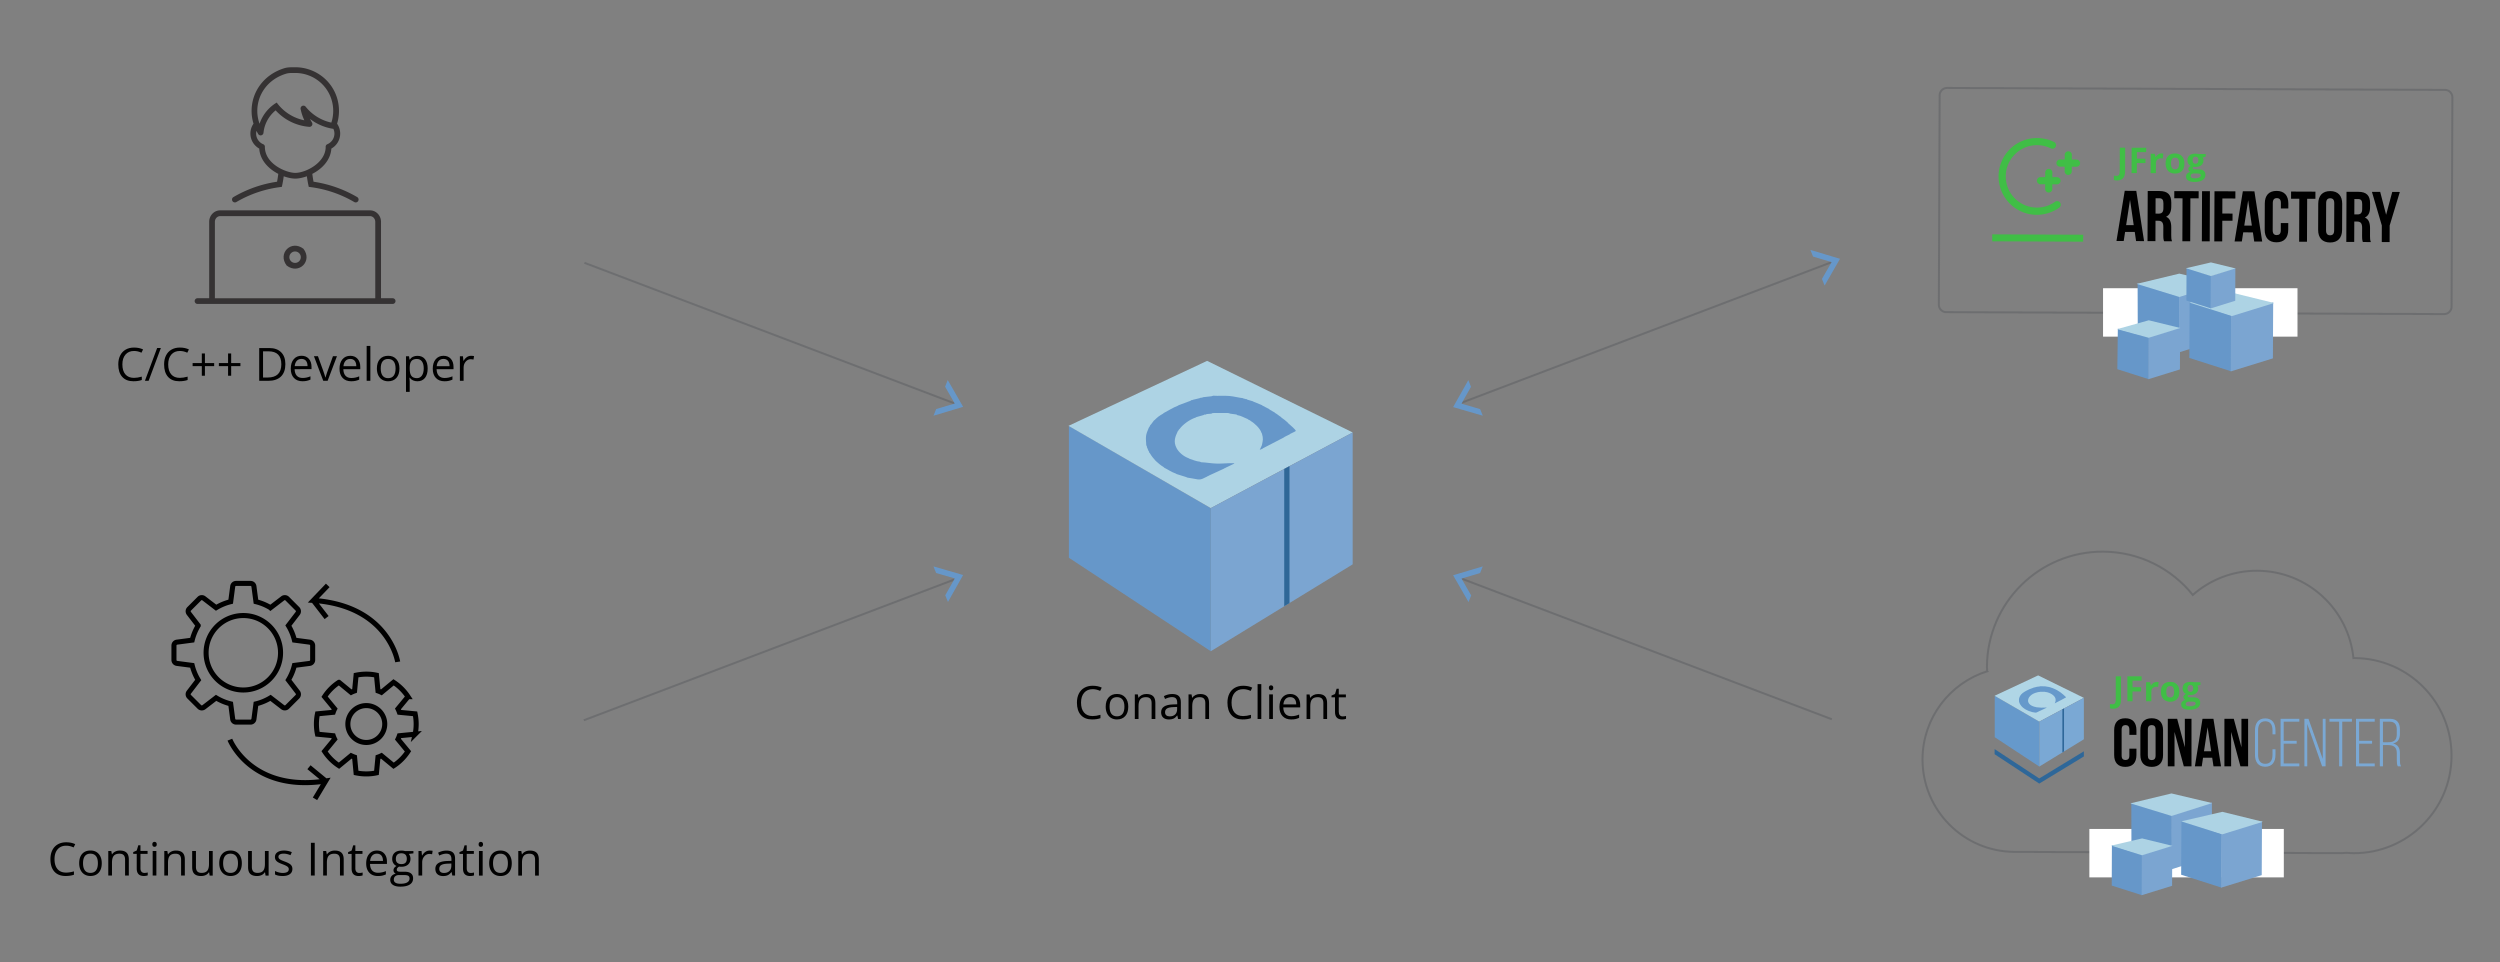 <svg version="1.1" id="prefix__Layer_1" xmlns="http://www.w3.org/2000/svg" xmlns:xlink="http://www.w3.org/1999/xlink" x="0" y="0" viewBox="0 0 1239 477" xml:space="preserve"><rect x="0" y="0" width="1239" height="477" fill="#808080" stroke="none"/><style>.prefix__st0{fill-rule:evenodd;clip-rule:evenodd;fill:#6697c9}.prefix__st4{fill:none;stroke:#6d6e70;stroke-miterlimit:10}.prefix__st5{fill:#6697c9}.prefix__st6{fill:#353233}.prefix__st7{fill:#fff}.prefix__st8{fill:#7ba5d1}.prefix__st12{fill-rule:evenodd;clip-rule:evenodd;fill:#6699cb}.prefix__st15{fill:#2e6799}.prefix__st15,.prefix__st22,.prefix__st23{fill-rule:evenodd;clip-rule:evenodd}.prefix__st23{fill:#40be46}.prefix__st24{fill:none;stroke:#000;stroke-width:2.5;stroke-miterlimit:10}</style><path class="prefix__st0" d="M600.06 251.82l-70.32-40.77v65.37l70.32 46.33z"/><defs><path id="prefix__SVGID_1_" d="M529.55 211.05l70.51 40.77 70.32-37.5-72.13-35.48z"/></defs><clipPath id="prefix__SVGID_2_"><use xlink:href="#prefix__SVGID_1_" overflow="visible"/></clipPath><linearGradient id="prefix__SVGID_3_" gradientUnits="userSpaceOnUse" x1="634.322" y1="235.18" x2="591.688" y2="210.547"><stop offset="0" stop-color="#add3e4"/><stop offset="1" stop-color="#add3e4"/></linearGradient><path clip-path="url(#prefix__SVGID_2_)" fill="url(#prefix__SVGID_3_)" d="M529.55 178.84h140.84v72.99H529.55z"/><path fill-rule="evenodd" clip-rule="evenodd" fill="#7ba5d1" d="M600.06 251.82l70.32-37.5v65.37l-70.32 43.06z"/><path class="prefix__st0" d="M600.36 196.39l-4.07.46-.58.24-.65.02-.58.24-3.19.76-.46.19-.42.01-.38.32-5.88 2.18-.31.23c-2.66 1.03-4.81 2.48-7.11 3.66l-.27.28c-2.06 1.16-2.8 1.76-4.24 3.2l-.34.23-1.46 1.96-.29.25-.48.98-.26.28c-1.66 3.79-1.63 4.4-1.29 8.82l.29.44v.45l.2.4.55 1.36.23.32.24.71.28.25c.85 1.51 1.89 2.71 2.9 3.81.57.62 2.97 2.57 3.92 3.06l.26.29c1.93.92 3.36 2.08 5.81 2.93l.33.22 4.76 1.49.53.26c1.64.18 3.36.66 5.17.89 1.99.26 3.03-.69 4.68-1.4l.31-.23h.22l.31-.24 7.53-3.46.31-.23h.22l.31-.24 4.33-2.06-.38-.16c-2.55-.11-5.56.27-8.32.2-2.76-.07-5.33-.58-7.85-.68l-.54-.26c-1.83-.17-3.66-.94-5.25-1.49l-.34-.22c-2.54-.91-4.89-2.92-5.99-4.99-1.75-3.3-.66-5.76.66-8.55l.29-.25.23-.46.3-.25c1.37-1.94 4.73-4.64 8.02-5.69l.34-.22 3.5-.99.51-.27.54.03.53-.26 2.33-.2c.56-.37.85-.32 1.65-.33h5.41c.85-.03 1.6-.02 2.21.32l3.15.42.39.31c1.91.27 3.51 1.33 5.12 1.92l.28.26 1 .47.27.28c1.7.9 4.7 3.65 5.33 5.84l.22.36c.72 2.48.54 3.3-.01 5.74l-.19.44-.88 1.9 1.32-.53.29-.25 10.4-5.39.29-.25 2.49-1.23.29-.25 2.49-1.23.29-.28c.09-.54-3.12-3.19-3.82-3.84l-.24-.34c-.84-.72-2.05-1.77-3.04-2.39l-.25-.31c-.99-.56-1.83-1.44-2.8-1.92l-.27-.27-2.52-1.45-.26-.28-3.28-1.7-.31-.24-4.22-1.75-.36-.21-2.55-.72-.41-.3h-.44l-.47-.19h-.46l-.43-.29c-2.08-.2-4.37-.87-6.7-1.08-2.8-.25-5.52.06-8.03-.15l-.96.29z"/><path fill-rule="evenodd" clip-rule="evenodd" fill="#2f6797" d="M636.46 232.41l2.62-1.4v67.85l-2.62 1.6z"/><path d="M541.54 341.55c-1.79 0-3.19.59-4.23 1.78-1.03 1.19-1.55 2.82-1.55 4.88 0 2.13.5 3.77 1.49 4.93 1 1.16 2.42 1.74 4.26 1.74 1.13 0 2.43-.2 3.88-.61v1.66c-1.13.42-2.51.63-4.17.63-2.39 0-4.24-.73-5.54-2.18-1.3-1.45-1.95-3.51-1.95-6.19 0-1.67.31-3.14.94-4.4.63-1.26 1.53-2.23 2.71-2.91 1.18-.68 2.57-1.02 4.17-1.02 1.7 0 3.19.31 4.47.93l-.8 1.62c-1.22-.57-2.45-.86-3.68-.86zm17.63 8.69c0 1.99-.5 3.54-1.5 4.65-1 1.12-2.38 1.67-4.14 1.67-1.09 0-2.06-.26-2.9-.77-.84-.51-1.5-1.25-1.96-2.2-.46-.96-.69-2.08-.69-3.36 0-1.98.5-3.53 1.49-4.64.99-1.11 2.37-1.66 4.13-1.66 1.7 0 3.06.57 4.06 1.7 1.01 1.14 1.51 2.67 1.51 4.61zm-9.27 0c0 1.56.31 2.74.93 3.56.62.81 1.54 1.22 2.74 1.22 1.21 0 2.12-.41 2.75-1.22.63-.81.94-2 .94-3.56 0-1.55-.31-2.72-.94-3.53s-1.55-1.21-2.77-1.21c-1.21 0-2.12.4-2.73 1.19-.62.8-.92 1.98-.92 3.55zm20.84 6.1v-7.88c0-.99-.23-1.73-.68-2.22-.45-.49-1.16-.73-2.12-.73-1.27 0-2.21.34-2.8 1.03-.59.69-.89 1.83-.89 3.41v6.39h-1.84v-12.18h1.5l.3 1.67h.09c.38-.6.91-1.06 1.59-1.39.68-.33 1.44-.49 2.28-.49 1.47 0 2.57.35 3.31 1.06.74.71 1.11 1.84 1.11 3.39v7.94h-1.85zm13.12 0l-.37-1.73h-.09c-.61.76-1.21 1.28-1.82 1.55-.6.27-1.36.41-2.26.41-1.21 0-2.15-.31-2.84-.93s-1.03-1.51-1.03-2.66c0-2.46 1.97-3.75 5.9-3.87l2.07-.07v-.76c0-.96-.21-1.66-.62-2.12-.41-.46-1.07-.68-1.97-.68-1.01 0-2.16.31-3.44.93l-.57-1.41c.6-.33 1.26-.58 1.97-.77s1.43-.28 2.15-.28c1.45 0 2.53.32 3.23.97.7.64 1.05 1.68 1.05 3.1v8.31h-1.36zm-4.17-1.3c1.15 0 2.05-.31 2.71-.94.66-.63.98-1.51.98-2.64v-1.1l-1.84.08c-1.47.05-2.52.28-3.17.68-.65.4-.97 1.03-.97 1.88 0 .67.2 1.17.6 1.52.4.35.97.52 1.69.52zm17.67 1.3v-7.88c0-.99-.23-1.73-.68-2.22-.45-.49-1.16-.73-2.12-.73-1.27 0-2.21.34-2.8 1.03-.59.69-.89 1.83-.89 3.41v6.39h-1.84v-12.18h1.5l.3 1.67h.09c.38-.6.91-1.06 1.59-1.39.68-.33 1.44-.49 2.28-.49 1.47 0 2.57.35 3.31 1.06.74.71 1.11 1.84 1.11 3.39v7.94h-1.85zm18.77-14.79c-1.79 0-3.19.59-4.23 1.78-1.03 1.19-1.55 2.82-1.55 4.88 0 2.13.5 3.77 1.49 4.93 1 1.16 2.42 1.74 4.26 1.74 1.13 0 2.43-.2 3.88-.61v1.66c-1.13.42-2.51.63-4.17.63-2.39 0-4.24-.73-5.54-2.18-1.3-1.45-1.95-3.51-1.95-6.19 0-1.67.31-3.14.94-4.4s1.53-2.23 2.71-2.91 2.57-1.02 4.17-1.02c1.7 0 3.19.31 4.47.93l-.8 1.62c-1.22-.57-2.45-.85-3.68-.86zm8.97 14.79h-1.84v-17.29h1.84v17.29zm3.75-15.47c0-.42.1-.73.31-.93.21-.2.47-.29.78-.29.3 0 .55.1.77.3s.32.51.32.92c0 .42-.11.72-.32.93-.21.2-.47.31-.77.31-.31 0-.57-.1-.78-.31-.2-.21-.31-.52-.31-.93zm2 15.47h-1.84v-12.18h1.84v12.18zm9.06.23c-1.8 0-3.22-.55-4.26-1.65-1.04-1.1-1.56-2.62-1.56-4.57 0-1.96.48-3.52 1.45-4.68.97-1.15 2.26-1.73 3.89-1.73 1.53 0 2.73.5 3.62 1.5.89 1 1.33 2.33 1.33 3.97v1.17h-8.39c.04 1.43.4 2.52 1.08 3.26.68.74 1.65 1.11 2.89 1.11 1.31 0 2.61-.27 3.89-.82v1.64c-.65.28-1.27.48-1.85.61-.57.13-1.27.19-2.09.19zm-.5-11.08c-.98 0-1.76.32-2.34.96-.58.64-.92 1.52-1.03 2.64h6.37c0-1.16-.26-2.05-.78-2.67s-1.26-.93-2.22-.93zm16.45 10.86v-7.88c0-.99-.23-1.73-.68-2.22-.45-.49-1.16-.73-2.12-.73-1.27 0-2.21.34-2.8 1.03-.59.69-.89 1.83-.89 3.41v6.39h-1.84v-12.18h1.5l.3 1.67h.09c.38-.6.91-1.06 1.59-1.39.68-.33 1.44-.49 2.28-.49 1.47 0 2.57.35 3.31 1.06.74.71 1.11 1.84 1.11 3.39v7.94h-1.85zm9.57-1.3c.33 0 .64-.02.94-.07s.54-.1.72-.15v1.41c-.2.1-.49.18-.88.24s-.74.09-1.05.09c-2.36 0-3.53-1.24-3.53-3.72v-7.24h-1.74v-.89l1.75-.77.78-2.6h1.07v2.82h3.53v1.43h-3.53v7.17c0 .73.17 1.3.52 1.69.33.39.81.59 1.42.59z"/><path class="prefix__st4" d="M908.19 129.76l-183.98 69.88"/><path class="prefix__st5" d="M727.53 203.89l7.35 2.14-1.34-3.28-1.87-.55-7.36-2.14 3.77-6.67.96-1.7-1.34-3.29-3.77 6.68-3.76 6.67zm177.04-77.83l-7.34-2.2 1.31 3.29 1.87.56 7.34 2.2-3.82 6.65-.97 1.69 1.32 3.29 3.81-6.64 3.82-6.64z"/><path class="prefix__st4" d="M723.89 286.6l183.98 69.88"/><path class="prefix__st5" d="M727.51 282.9l7.34-2.2-1.32 3.3-1.86.56-7.34 2.19 3.81 6.65.98 1.69-1.32 3.29-3.81-6.64-3.82-6.64z"/><path class="prefix__st4" d="M289.32 356.97l183.97-69.88"/><path class="prefix__st5" d="M469.98 282.84l-7.36-2.14 1.34 3.29 1.87.54 7.36 2.14-3.77 6.67-.95 1.7 1.34 3.29 3.76-6.68 3.76-6.67z"/><path class="prefix__st4" d="M473.61 200.13l-183.97-69.88"/><path class="prefix__st5" d="M469.99 203.83l-7.34 2.2 1.32-3.29 1.86-.56 7.34-2.2-3.81-6.65-.97-1.69 1.31-3.29 3.82 6.64 3.81 6.64z"/><path class="prefix__st6" d="M116.41 100.32c.24 0 .49-.06.72-.19a57.448 57.448 0 0122.54-7.51c.41-1.72.71-3.49.95-5.26 2.09.76 4.11 1.16 5.73 1.16 1.61 0 3.63-.4 5.73-1.16.25 1.78.54 3.55.95 5.26 8 .92 15.59 3.45 22.54 7.51.23.13.47.19.72.19.49 0 .97-.25 1.23-.71.13-.22.19-.47.19-.71 0-.49-.25-.97-.7-1.23a60.35 60.35 0 00-21.62-7.61c-.25-1.28-.44-2.58-.61-3.89 4.69-2.41 9.04-6.66 9.44-12.53a8.526 8.526 0 003.16-11.84c-.1-.17-.21-.34-.32-.5a21.56 21.56 0 00.94-6.33c0-8.98-5.4-16.89-13.77-20.16h-.01a21.553 21.553 0 00-8.76-1.46h-1.15c-1.14 0-2.29.12-3.38.45-10.2 3.15-16.24 11.76-16.24 21.17 0 2.15.32 4.28.95 6.33a8.526 8.526 0 002.84 12.34c.4 5.87 4.74 10.12 9.44 12.53-.16 1.3-.36 2.6-.61 3.89a60.159 60.159 0 00-21.62 7.61c-.45.26-.71.74-.7 1.23 0 .24.06.49.19.71.26.45.74.71 1.23.71zm25.38-63.79c.86-.26 1.77-.35 2.67-.35h1.11c2.58-.1 5.18.32 7.61 1.27 7.26 2.84 11.96 9.72 11.96 17.51 0 1.2-.12 2.42-.35 3.61-.14.73-.34 1.47-.58 2.19-1.2-.26-2.39-.62-3.55-1.08a22.442 22.442 0 01-9.17-6.79 1.42 1.42 0 00-1.71-.4c-.59.28-.92.93-.79 1.57.34 1.66.85 3.3 1.53 4.88.1.23.2.46.3.68-2.66-.54-5.22-1.56-7.51-3.01a22.176 22.176 0 01-6.16-5.78c-3.1 1.82-5.66 4.53-7.32 7.72-.47.9-.87 1.83-1.19 2.79-.03-.08-.06-.17-.09-.25-.68-1.98-1.03-4.05-1.03-6.14.02-8.21 5.32-15.73 14.27-18.42zM131.27 73c.1-.63-.21-1.27-.83-1.53a5.691 5.691 0 01-3.5-5.27c0-.45.07-.89.18-1.33.27.53.54 1.05.85 1.56.26.42.72.67 1.21.67.11 0 .22-.01.32-.04.59-.14 1.03-.64 1.09-1.24.21-2.07.8-4.07 1.77-5.92 1.04-2 2.5-3.78 4.25-5.2a25.245 25.245 0 0016.68 8.17h.11a1.426 1.426 0 001.21-2.17c-.35-.57-.66-1.15-.95-1.75.91.7 1.87 1.34 2.88 1.92.99.56 2.02 1.05 3.07 1.47a24.676 24.676 0 005.32 1.47c.08.01.15.02.22.02.02 0 .03-.01.05-.01.35.75.54 1.56.54 2.38 0 2.31-1.38 4.38-3.5 5.27-.62.26-.93.9-.83 1.53-.19 7.74-9.94 12.68-15.07 12.68-4.47-.01-14.88-4.32-15.07-12.68zm63.32 74.8h-5.76v-37.86c0-3.14-2.45-5.69-5.45-5.69h-74.26c-3.01 0-5.45 2.55-5.45 5.69v37.86H97.9a1.419 1.419 0 100 2.84h96.69a1.419 1.419 0 100-2.84zm-88.09-37.85c0-1.57 1.17-2.84 2.61-2.84h74.26c1.44 0 2.61 1.28 2.61 2.84v37.86H106.5v-37.86z"/><path class="prefix__st6" d="M150.4 123.3c-6.06-4.66-12.98 2.25-8.32 8.31 6.06 4.66 12.98-2.25 8.32-8.31zm-4.16 7c-1.57 0-2.84-1.28-2.84-2.84 0-1.57 1.28-2.84 2.84-2.84 1.57 0 2.84 1.28 2.84 2.84.01 1.56-1.27 2.84-2.84 2.84z"/><path d="M66.43 173.94c-1.79 0-3.19.59-4.23 1.78-1.03 1.19-1.55 2.82-1.55 4.88 0 2.13.5 3.77 1.49 4.93s2.42 1.74 4.26 1.74c1.13 0 2.43-.2 3.88-.61v1.66c-1.13.42-2.51.63-4.17.63-2.39 0-4.24-.73-5.54-2.18-1.3-1.45-1.95-3.52-1.95-6.19 0-1.67.31-3.14.94-4.4.63-1.26 1.53-2.23 2.71-2.91 1.18-.68 2.57-1.02 4.17-1.02 1.7 0 3.19.31 4.47.93l-.8 1.62c-1.22-.58-2.45-.86-3.68-.86zm13.29-1.46l-6.06 16.24h-1.84l6.06-16.24h1.84zm9.42 1.46c-1.79 0-3.19.59-4.23 1.78-1.03 1.19-1.55 2.82-1.55 4.88 0 2.13.5 3.77 1.49 4.93s2.42 1.74 4.26 1.74c1.13 0 2.43-.2 3.88-.61v1.66c-1.13.42-2.51.63-4.17.63-2.39 0-4.24-.73-5.54-2.18-1.3-1.45-1.95-3.51-1.95-6.19 0-1.67.31-3.14.94-4.4s1.53-2.23 2.71-2.91c1.18-.68 2.57-1.02 4.17-1.02 1.7 0 3.19.31 4.47.93l-.8 1.62c-1.22-.57-2.45-.86-3.68-.86zm12.42 6h4.58v1.53h-4.58v4.73h-1.54v-4.73h-4.56v-1.53h4.56v-4.75h1.54v4.75zm13.01 0h4.58v1.53h-4.58v4.73h-1.54v-4.73h-4.56v-1.53h4.56v-4.75h1.54v4.75zm26.86.51c0 2.68-.73 4.73-2.18 6.15-1.46 1.42-3.55 2.13-6.28 2.13h-4.5v-16.24h4.98c2.53 0 4.49.7 5.89 2.1 1.39 1.4 2.09 3.35 2.09 5.86zm-2 .07c0-2.12-.53-3.71-1.59-4.79-1.06-1.07-2.64-1.61-4.74-1.61h-2.74v12.98h2.3c2.25 0 3.94-.55 5.08-1.66 1.12-1.11 1.69-2.75 1.69-4.92zm10.49 8.43c-1.8 0-3.22-.55-4.26-1.65-1.04-1.1-1.56-2.62-1.56-4.57 0-1.96.48-3.52 1.45-4.68.97-1.16 2.26-1.73 3.89-1.73 1.53 0 2.73.5 3.62 1.5.89 1 1.33 2.33 1.33 3.97v1.17H146c.04 1.43.4 2.51 1.08 3.25.68.74 1.65 1.11 2.89 1.11 1.31 0 2.61-.27 3.89-.82v1.64c-.65.28-1.27.48-1.85.61s-1.27.2-2.09.2zm-.5-11.07c-.98 0-1.76.32-2.34.95-.58.64-.92 1.52-1.03 2.64h6.37c0-1.16-.26-2.05-.78-2.67s-1.26-.92-2.22-.92zm10.79 10.85l-4.62-12.18h1.98l2.62 7.22c.59 1.69.94 2.79 1.04 3.29h.09c.08-.39.34-1.21.77-2.44s1.41-3.92 2.92-8.07h1.98l-4.62 12.18h-2.16zm13.87.23c-1.8 0-3.22-.55-4.26-1.64-1.04-1.1-1.56-2.62-1.56-4.57 0-1.96.48-3.52 1.45-4.68.97-1.16 2.26-1.73 3.89-1.73 1.53 0 2.73.5 3.62 1.5.89 1 1.33 2.33 1.33 3.97v1.17h-8.39c.04 1.43.4 2.51 1.08 3.25.68.74 1.65 1.11 2.89 1.11 1.31 0 2.61-.27 3.89-.82v1.64c-.65.28-1.27.48-1.85.6s-1.26.2-2.09.2zm-.5-11.08c-.98 0-1.76.32-2.34.96-.58.64-.92 1.52-1.03 2.64h6.37c0-1.16-.26-2.05-.78-2.67s-1.25-.93-2.22-.93zm9.97 10.85h-1.84v-17.29h1.84v17.29zm14.42-6.09c0 1.99-.5 3.54-1.5 4.65-1 1.12-2.38 1.67-4.14 1.67-1.09 0-2.06-.26-2.9-.77-.84-.51-1.5-1.25-1.96-2.2-.46-.96-.69-2.08-.69-3.36 0-1.98.5-3.53 1.49-4.64.99-1.11 2.37-1.66 4.13-1.66 1.7 0 3.06.57 4.06 1.7 1.01 1.14 1.51 2.67 1.51 4.61zm-9.28 0c0 1.56.31 2.74.93 3.56.62.81 1.54 1.22 2.74 1.22 1.21 0 2.12-.41 2.75-1.22.63-.81.94-2 .94-3.56 0-1.55-.31-2.72-.94-3.53-.63-.8-1.55-1.21-2.77-1.21-1.21 0-2.12.4-2.73 1.19-.61.79-.92 1.97-.92 3.55zm18.18 6.32c-.79 0-1.52-.15-2.17-.44-.66-.29-1.21-.74-1.65-1.35h-.13c.09.71.13 1.38.13 2.02v5.01h-1.84v-17.64h1.5l.26 1.67h.09c.47-.67 1.03-1.15 1.66-1.44.63-.3 1.35-.44 2.17-.44 1.61 0 2.86.55 3.74 1.66.88 1.1 1.32 2.65 1.32 4.64 0 2-.45 3.55-1.34 4.66-.92 1.1-2.16 1.65-3.74 1.65zm-.27-11.06c-1.24 0-2.14.34-2.7 1.03s-.84 1.79-.86 3.29v.41c0 1.71.28 2.94.85 3.67.57.74 1.48 1.11 2.74 1.11 1.05 0 1.88-.43 2.47-1.28s.9-2.03.9-3.52c0-1.52-.3-2.68-.89-3.49-.59-.81-1.43-1.22-2.51-1.22zm13.69 11.06c-1.8 0-3.22-.55-4.26-1.65s-1.56-2.62-1.56-4.57c0-1.96.48-3.52 1.45-4.68.97-1.15 2.26-1.73 3.89-1.73 1.53 0 2.73.5 3.62 1.5.89 1 1.33 2.33 1.33 3.97v1.17h-8.39c.04 1.43.4 2.51 1.08 3.25.68.74 1.65 1.11 2.89 1.11 1.31 0 2.61-.27 3.89-.82v1.64c-.65.28-1.27.48-1.85.61s-1.27.2-2.09.2zm-.5-11.08c-.98 0-1.76.32-2.34.96-.58.64-.92 1.52-1.03 2.64h6.37c0-1.16-.26-2.05-.78-2.67s-1.26-.93-2.22-.93zm13.68-1.54c.54 0 1.03.04 1.46.13l-.26 1.71c-.5-.11-.95-.17-1.33-.17-.98 0-1.83.4-2.53 1.2-.7.8-1.05 1.8-1.05 2.99v6.53h-1.84v-12.18h1.52l.21 2.26h.09c.45-.79 1-1.4 1.63-1.83.63-.42 1.33-.64 2.1-.64z"/><g><path d="M32.8 419.13c-1.79 0-3.19.59-4.23 1.78-1.03 1.19-1.55 2.82-1.55 4.88 0 2.13.5 3.77 1.49 4.93 1 1.16 2.42 1.74 4.26 1.74 1.13 0 2.43-.2 3.88-.61v1.66c-1.13.42-2.52.63-4.17.63-2.39 0-4.24-.73-5.54-2.18-1.3-1.45-1.95-3.51-1.95-6.19 0-1.67.31-3.14.94-4.4.63-1.26 1.53-2.23 2.71-2.91 1.18-.68 2.57-1.02 4.17-1.02 1.7 0 3.19.31 4.47.93l-.8 1.62c-1.22-.57-2.45-.86-3.68-.86zm17.63 8.69c0 1.99-.5 3.53-1.5 4.65-1 1.12-2.38 1.67-4.14 1.67-1.09 0-2.06-.26-2.9-.77-.84-.51-1.5-1.25-1.96-2.2-.46-.96-.69-2.07-.69-3.36 0-1.98.5-3.53 1.49-4.64.99-1.11 2.37-1.66 4.13-1.66 1.7 0 3.06.57 4.06 1.7 1.01 1.15 1.51 2.68 1.51 4.61zm-9.28 0c0 1.56.31 2.74.93 3.56.62.81 1.54 1.22 2.74 1.22 1.21 0 2.12-.41 2.75-1.22.63-.81.94-2 .94-3.56 0-1.55-.31-2.72-.94-3.53-.63-.8-1.55-1.21-2.77-1.21-1.21 0-2.12.4-2.73 1.19-.61.8-.92 1.98-.92 3.55zm20.84 6.1v-7.88c0-.99-.23-1.73-.68-2.22-.45-.49-1.16-.73-2.12-.73-1.27 0-2.21.34-2.8 1.03-.59.69-.89 1.83-.89 3.41v6.39h-1.84v-12.18h1.5l.3 1.67h.09c.38-.6.91-1.06 1.59-1.39.68-.33 1.44-.49 2.28-.49 1.47 0 2.57.35 3.31 1.06.74.71 1.11 1.84 1.11 3.39v7.94h-1.85zm9.57-1.3c.33 0 .64-.02.94-.07s.54-.1.72-.15v1.41c-.2.1-.49.18-.88.24s-.74.09-1.05.09c-2.36 0-3.53-1.24-3.53-3.72v-7.24h-1.74v-.89l1.74-.77.78-2.6h1.07v2.82h3.53v1.43h-3.53v7.17c0 .73.17 1.3.52 1.69.34.4.82.59 1.43.59zm3.94-14.17c0-.42.1-.73.31-.93.21-.2.47-.29.78-.29.3 0 .55.1.77.3s.32.51.32.92c0 .42-.11.72-.32.93-.21.2-.47.31-.77.31-.31 0-.57-.1-.78-.31-.2-.21-.31-.52-.31-.93zm2 15.47h-1.84v-12.18h1.84v12.18zm12.25.01v-7.88c0-.99-.23-1.73-.68-2.22-.45-.49-1.16-.73-2.12-.73-1.27 0-2.21.34-2.8 1.03-.59.69-.89 1.83-.89 3.41v6.39h-1.84v-12.18h1.5l.3 1.67h.09c.38-.6.91-1.06 1.59-1.39.68-.33 1.44-.49 2.28-.49 1.47 0 2.57.35 3.31 1.06.74.71 1.11 1.84 1.11 3.39v7.94h-1.85zm7.36-12.18v7.9c0 .99.23 1.73.68 2.22.45.49 1.16.73 2.12.73 1.27 0 2.21-.35 2.79-1.04s.88-1.83.88-3.41v-6.4h1.84v12.18h-1.52l-.27-1.63h-.1a3.7 3.7 0 01-1.57 1.38c-.67.32-1.44.48-2.29.48-1.48 0-2.59-.35-3.33-1.06-.74-.7-1.1-1.83-1.1-3.38v-7.97h1.87zm22.74 6.08c0 1.99-.5 3.54-1.5 4.65-1 1.12-2.38 1.67-4.14 1.67-1.09 0-2.06-.26-2.9-.77-.84-.51-1.5-1.25-1.96-2.2-.46-.96-.69-2.08-.69-3.36 0-1.98.5-3.53 1.49-4.64.99-1.11 2.37-1.66 4.13-1.66 1.7 0 3.06.57 4.06 1.7 1.01 1.14 1.51 2.68 1.51 4.61zm-9.27 0c0 1.56.31 2.74.93 3.56.62.81 1.54 1.22 2.74 1.22 1.21 0 2.12-.41 2.75-1.22.63-.81.94-2 .94-3.56 0-1.55-.31-2.72-.94-3.53-.63-.8-1.55-1.21-2.77-1.21-1.21 0-2.12.4-2.73 1.19-.61.8-.92 1.98-.92 3.55zm14.24-6.08v7.9c0 .99.23 1.73.68 2.22.45.49 1.16.73 2.12.73 1.27 0 2.21-.35 2.79-1.04s.88-1.83.88-3.41v-6.4h1.84v12.18h-1.52l-.27-1.63h-.1a3.7 3.7 0 01-1.57 1.38c-.67.32-1.44.48-2.29.48-1.48 0-2.59-.35-3.33-1.06-.74-.7-1.1-1.83-1.1-3.38v-7.97h1.87zm20.09 8.86c0 1.13-.42 2.01-1.27 2.62-.84.62-2.03.92-3.56.92-1.61 0-2.87-.26-3.78-.77v-1.71c.58.3 1.21.53 1.88.7.67.17 1.32.26 1.94.26.96 0 1.7-.15 2.22-.46.52-.31.78-.78.78-1.41 0-.47-.21-.88-.62-1.22s-1.21-.74-2.4-1.19c-1.13-.42-1.94-.79-2.42-1.11-.48-.31-.83-.67-1.07-1.07-.23-.4-.35-.88-.35-1.43 0-.99.4-1.78 1.21-2.35.81-.57 1.91-.86 3.32-.86 1.31 0 2.59.27 3.84.8l-.66 1.5c-1.22-.5-2.33-.76-3.32-.76-.87 0-1.53.14-1.98.41s-.67.65-.67 1.13c0 .33.08.6.25.83.17.23.44.45.81.66.37.21 1.08.51 2.13.9 1.44.53 2.42 1.06 2.93 1.59.53.54.79 1.21.79 2.02zm9.18 3.32v-16.24h1.89v16.24h-1.89zm14.4 0v-7.88c0-.99-.23-1.73-.68-2.22-.45-.49-1.16-.73-2.12-.73-1.27 0-2.21.34-2.8 1.03-.59.69-.89 1.83-.89 3.41v6.39h-1.84v-12.18h1.5l.3 1.67h.09c.38-.6.91-1.06 1.59-1.39.68-.33 1.44-.49 2.28-.49 1.47 0 2.57.35 3.31 1.06.74.71 1.11 1.84 1.11 3.39v7.94h-1.85zm9.57-1.29c.33 0 .64-.02.94-.07s.54-.1.72-.15v1.41c-.2.1-.49.18-.88.24s-.74.09-1.05.09c-2.36 0-3.53-1.24-3.53-3.72v-7.24h-1.74v-.89l1.74-.77.78-2.6h1.07v2.82h3.53v1.43h-3.53v7.17c0 .73.17 1.3.52 1.69s.82.59 1.43.59zm9.24 1.52c-1.8 0-3.22-.55-4.26-1.65-1.04-1.1-1.56-2.62-1.56-4.57 0-1.96.48-3.52 1.45-4.68.97-1.16 2.26-1.73 3.89-1.73 1.53 0 2.73.5 3.62 1.51.89 1 1.33 2.33 1.33 3.97v1.17h-8.39c.04 1.43.4 2.51 1.08 3.25.68.74 1.65 1.11 2.89 1.11 1.31 0 2.61-.27 3.89-.82v1.64c-.65.28-1.27.48-1.85.61s-1.27.19-2.09.19zm-.5-11.08c-.98 0-1.76.32-2.34.96-.58.64-.92 1.52-1.03 2.64h6.37c0-1.16-.26-2.05-.78-2.67-.51-.62-1.25-.93-2.22-.93zm18.09-1.32v1.17l-2.26.27c.21.26.39.6.56 1.02.16.42.24.89.24 1.42 0 1.19-.41 2.14-1.22 2.86-.82.71-1.93 1.07-3.36 1.07-.36 0-.7-.03-1.02-.09-.79.42-1.18.94-1.18 1.57 0 .33.14.58.41.74s.74.24 1.41.24h2.16c1.32 0 2.33.28 3.04.83.71.56 1.06 1.36 1.06 2.42 0 1.35-.54 2.38-1.62 3.08-1.08.71-2.66 1.06-4.73 1.06-1.59 0-2.82-.3-3.68-.89-.86-.59-1.29-1.43-1.29-2.51 0-.74.24-1.38.71-1.92s1.14-.91 2-1.1c-.31-.14-.57-.36-.78-.66-.21-.3-.32-.64-.32-1.03 0-.44.12-.83.36-1.17.24-.33.61-.66 1.12-.97-.63-.26-1.14-.7-1.54-1.32-.4-.62-.59-1.33-.59-2.13 0-1.33.4-2.36 1.2-3.08.8-.72 1.93-1.08 3.4-1.08.64 0 1.21.07 1.72.22h4.2zm-9.71 14.22c0 .66.28 1.16.83 1.5.56.34 1.35.51 2.39.51 1.55 0 2.69-.23 3.44-.69.74-.46 1.12-1.09 1.12-1.88 0-.66-.2-1.12-.61-1.37s-1.17-.38-2.3-.38h-2.21c-.84 0-1.49.2-1.96.6-.47.39-.7.96-.7 1.71zm1-10.32c0 .85.24 1.5.72 1.93.48.44 1.15.66 2.01.66 1.8 0 2.7-.87 2.7-2.62 0-1.83-.91-2.74-2.73-2.74-.87 0-1.53.23-2 .7-.47.46-.7 1.15-.7 2.07zm16.77-4.12c.54 0 1.03.04 1.46.13l-.26 1.71c-.5-.11-.95-.17-1.33-.17-.98 0-1.83.4-2.53 1.2s-1.05 1.8-1.05 2.99v6.53h-1.84v-12.18h1.52l.21 2.26h.09c.45-.79 1-1.4 1.63-1.83.63-.43 1.33-.64 2.1-.64zm11.22 12.4l-.37-1.73h-.09c-.61.76-1.21 1.28-1.82 1.55-.6.27-1.36.41-2.26.41-1.21 0-2.15-.31-2.84-.93-.69-.62-1.03-1.51-1.03-2.66 0-2.46 1.97-3.75 5.9-3.87l2.07-.07v-.76c0-.96-.21-1.66-.62-2.12-.41-.46-1.07-.68-1.97-.68-1.01 0-2.16.31-3.44.93l-.57-1.41c.6-.33 1.26-.58 1.97-.77s1.43-.28 2.15-.28c1.45 0 2.53.32 3.23.97.7.64 1.05 1.68 1.05 3.1v8.31h-1.36zm-4.17-1.3c1.15 0 2.05-.31 2.71-.94.66-.63.98-1.51.98-2.64v-1.1l-1.84.08c-1.47.05-2.52.28-3.17.68-.65.4-.97 1.03-.97 1.88 0 .67.2 1.17.61 1.52.39.35.95.52 1.68.52zm13.26 0c.33 0 .64-.02.94-.07s.54-.1.72-.15v1.41c-.2.1-.49.18-.88.24s-.74.09-1.05.09c-2.36 0-3.53-1.24-3.53-3.72v-7.24h-1.74v-.89l1.74-.77.78-2.6h1.07v2.82h3.53v1.43h-3.53v7.17c0 .73.17 1.3.52 1.69s.83.59 1.43.59zm3.95-14.18c0-.42.1-.73.31-.93.21-.2.47-.29.78-.29.3 0 .55.1.77.3s.32.51.32.92c0 .42-.11.72-.32.93-.21.2-.47.31-.77.31-.31 0-.57-.1-.78-.31-.21-.2-.31-.51-.31-.93zm2 15.48h-1.84v-12.18h1.84v12.18zm14.42-6.1c0 1.99-.5 3.54-1.5 4.65-1 1.12-2.38 1.67-4.14 1.67-1.09 0-2.06-.26-2.9-.77-.84-.51-1.5-1.25-1.96-2.2-.46-.96-.69-2.07-.69-3.36 0-1.98.5-3.53 1.49-4.64.99-1.11 2.37-1.66 4.13-1.66 1.7 0 3.06.57 4.06 1.7 1.01 1.15 1.51 2.68 1.51 4.61zm-9.28 0c0 1.56.31 2.74.93 3.56.62.82 1.54 1.22 2.74 1.22 1.21 0 2.12-.41 2.75-1.22.63-.81.94-2 .94-3.56 0-1.55-.31-2.72-.94-3.53-.63-.8-1.55-1.21-2.77-1.21-1.21 0-2.12.4-2.73 1.19-.61.8-.92 1.98-.92 3.55zm20.84 6.1v-7.88c0-.99-.23-1.73-.68-2.22-.45-.49-1.16-.73-2.12-.73-1.27 0-2.21.34-2.8 1.03-.59.69-.89 1.83-.89 3.41v6.39h-1.84v-12.18h1.5l.3 1.67h.09c.38-.6.91-1.06 1.59-1.39.68-.33 1.44-.49 2.28-.49 1.47 0 2.57.35 3.31 1.06.74.71 1.11 1.84 1.11 3.39v7.94h-1.85z"/></g><g><path class="prefix__st4" d="M984.83 332.69c-.02-.73-.1-1.44-.1-2.18.12-31.66 25.89-57.24 57.56-57.11 17.99.07 34 8.44 44.46 21.45 8.53-7.48 19.67-12.03 31.89-11.99 24.89.1 45.3 19.06 47.72 43.3.16 0 .31-.02.45-.02 26.71.1 48.27 21.84 48.17 48.54-.1 26.7-21.84 48.26-48.55 48.16-1.12 0-2.22-.11-3.33-.18-1.11.07-2.22.16-3.34.16l-161.32-.63c-25.3-.1-45.73-20.69-45.64-45.99.1-20.45 13.55-37.68 32.03-43.51z"/><path class="prefix__st7" d="M1035.49 410.83h96.37v24h-96.37z"/><path class="prefix__st5" d="M1076.49 430.84l-20.13-6.26-.08-26.74 20.12 6.25z"/><path class="prefix__st8" d="M1076.21 430.82l20.08-6.38-.09-26.75-20.08 6.39z"/><linearGradient id="prefix__SVGID_4_" gradientUnits="userSpaceOnUse" x1="1067.995" y1="3447.911" x2="1108.474" y2="3447.911" gradientTransform="matrix(1 -.003 .002 .735 -20.537 -2130.66)"><stop offset="0" stop-color="#add3e4"/><stop offset="1" stop-color="#add3e4"/></linearGradient><path fill="url(#prefix__SVGID_4_)" d="M1055.83 398.14l20.4 6.25 20.08-6.39-20.12-4.77z"/><path class="prefix__st5" d="M1101.05 439.93l-20.07-6.42.14-26.74 20.07 6.42z"/><path class="prefix__st8" d="M1100.77 439.94l20.14-6.22.13-26.74-20.13 6.22z"/><linearGradient id="prefix__SVGID_5_" gradientUnits="userSpaceOnUse" x1="1074.196" y1="3371.989" x2="1114.676" y2="3371.989" gradientTransform="matrix(1 .005 -.004 .735 19.33 -2074.89)"><stop offset="0" stop-color="#add3e4"/><stop offset="1" stop-color="#add3e4"/></linearGradient><path fill="url(#prefix__SVGID_5_)" d="M1081 407.07l20.35 6.43 20.13-6.22-20.08-4.94z"/><g><path class="prefix__st5" d="M1061.62 443.68l-15.04-4.79.08-20.03 15.04 4.79z"/><path class="prefix__st8" d="M1061.41 443.67l15.08-4.67.07-20.03-15.07 4.68z"/><linearGradient id="prefix__SVGID_6_" gradientUnits="userSpaceOnUse" x1="1060.715" y1="3460.323" x2="1091.03" y2="3460.323" gradientTransform="matrix(1 .004 -.003 .735 -4.231 -2126.78)"><stop offset="0" stop-color="#add3e4"/><stop offset="1" stop-color="#add3e4"/></linearGradient><path fill="url(#prefix__SVGID_6_)" d="M1046.33 419.08l15.24 4.8 15.08-4.68-15.04-3.68z"/></g><g><path class="prefix__st12" d="M1010.68 357.64l-22.09-12.81v20.53l22.09 14.55z"/><defs><path id="prefix__SVGID_7_" d="M1010.68 357.64l22.08-11.78-22.65-11.14-21.58 10.11z"/></defs><clipPath id="prefix__SVGID_8_"><use xlink:href="#prefix__SVGID_7_" overflow="visible"/></clipPath><linearGradient id="prefix__SVGID_9_" gradientUnits="userSpaceOnUse" x1="1021.383" y1="352.408" x2="1007.956" y2="344.614"><stop offset="0" stop-color="#b0d6e6"/><stop offset="1" stop-color="#b0d6e6"/></linearGradient><path clip-path="url(#prefix__SVGID_8_)" fill="url(#prefix__SVGID_9_)" d="M988.53 334.72h44.23v22.92h-44.23z"/><path fill-rule="evenodd" clip-rule="evenodd" fill="#7aa8d4" d="M1010.68 357.64l22.08-11.78v20.53l-22.08 13.52z"/><path class="prefix__st12" d="M1010.77 340.23l-1.28.14-.18.08h-.2l-.18.08-1 .24-.14.06h-.13l-.12.1-1.85.68-.1.07c-.83.32-1.51.78-2.23 1.15l-.08.09c-.65.36-.88.55-1.33 1l-.11.07-.46.62-.09.08-.15.31-.08.09c-.52 1.19-.51 1.38-.4 2.77l.09.14v.14l.06.13.17.43.07.1.08.22.09.08c.27.47.59.85.91 1.2.18.19.93.81 1.23.96l.08.09c.61.29 1.05.65 1.83.92l.1.07 1.49.47.17.08c.52.06 1.06.21 1.62.28.62.08.95-.22 1.47-.44l.1-.07h.07l.1-.07 2.36-1.09.1-.07h.07l.1-.07 1.36-.65-.12-.05c-.8-.03-1.75.09-2.61.06-.87-.02-1.67-.18-2.47-.21l-.17-.08c-.57-.05-1.15-.3-1.65-.47l-.11-.07c-.8-.29-1.53-.92-1.88-1.57-.55-1.04-.21-1.81.21-2.69l.09-.08.07-.14.09-.08c.43-.61 1.48-1.46 2.52-1.79l.11-.07 1.1-.31.16-.08.17.01.17-.08.73-.06c.18-.11.27-.1.52-.1h1.7c.27-.01.5-.01.69.1l.99.13.12.1c.6.08 1.1.42 1.61.6l.09.08.32.15.08.09c.53.28 1.48 1.15 1.67 1.83l.07.11c.22.78.17 1.04 0 1.8l-.06.14-.28.6.42-.17.09-.08 3.27-1.69.09-.08.78-.39.09-.08.78-.39.09-.09c.03-.17-.98-1-1.2-1.21l-.08-.11c-.26-.22-.64-.55-.96-.75l-.08-.1c-.31-.18-.57-.45-.88-.6l-.09-.09-.79-.46-.08-.09-1.03-.53-.1-.07-1.32-.55-.11-.07-.8-.23-.13-.1h-.14l-.15-.06h-.15l-.14-.09c-.65-.06-1.37-.27-2.1-.34-.88-.08-1.73.02-2.52-.05l-.3.12z"/><path class="prefix__st15" d="M1022.11 351.54l.82-.44v21.31l-.82.5z"/><path d="M1105.75 362.74v17.06h-3.33v-23.55h4.64l3.8 14.1v-14.1h3.3v23.55h-3.8l-4.61-17.06zm-13.45 9.58h3.57l-1.78-11.91-1.79 11.91zm8.44 7.47h-3.73l-.64-4.27h-4.54l-.64 4.27h-3.4l3.77-23.55h5.42l3.76 23.55zm-23.05-17.05v17.06h-3.33v-23.55h4.64l3.8 14.1v-14.1h3.3v23.55h-3.8l-4.61-17.06zm-16.92-.85c0-1.91.48-3.37 1.45-4.39.96-1.02 2.36-1.53 4.17-1.53 1.82 0 3.21.51 4.17 1.53s1.45 2.48 1.45 4.39v12.25c0 1.91-.48 3.37-1.45 4.39-.96 1.02-2.36 1.53-4.17 1.53-1.82 0-3.21-.51-4.17-1.53s-1.45-2.48-1.45-4.39v-12.25zm3.7 12.49c0 .85.17 1.45.52 1.8.35.35.81.52 1.4.52.58 0 1.05-.17 1.4-.52.35-.35.52-.95.52-1.8v-12.72c0-.85-.17-1.45-.52-1.8-.35-.35-.81-.52-1.4-.52-.58 0-1.05.17-1.4.52-.35.35-.52.95-.52 1.8v12.72zm-5.65-3.37v3.13c0 1.91-.47 3.37-1.4 4.39-.93 1.02-2.3 1.53-4.12 1.53-1.82 0-3.19-.51-4.12-1.53-.93-1.02-1.4-2.48-1.4-4.39V361.9c0-1.91.47-3.37 1.4-4.39.93-1.02 2.3-1.53 4.12-1.53 1.82 0 3.19.51 4.12 1.53.93 1.02 1.4 2.48 1.4 4.39v2.29h-3.5v-2.52c0-.85-.17-1.45-.52-1.8-.35-.35-.81-.52-1.4-.52-.58 0-1.05.17-1.4.52-.35.35-.52.95-.52 1.8v12.72c0 .85.17 1.45.52 1.78.35.34.81.5 1.4.5.58 0 1.05-.17 1.4-.5.35-.34.52-.93.52-1.78v-3.36h3.5z"/><path d="M1047.26 351.26c-.6 0-1.14-.05-1.57-.22v-2.17c.43.11.87.16 1.25.16.6 0 .98-.16 1.25-.54.22-.33.38-.92.38-1.68v-11.62h2.61v11.62c0 1.41-.33 2.55-.98 3.31-.66.75-1.64 1.14-2.94 1.14zm9.61-3.7h-2.55v-12.38h7.06v2.17h-4.51v3.21h4.24v2.12h-4.24zm12.06-9.61c.33 0 .65 0 .87.05l-.22 2.44c-.22-.05-.43-.11-.76-.11-.81 0-1.47.22-1.9.65-.49.43-.71 1.03-.71 1.79v4.78h-2.61v-9.45h1.96l.38 1.58h.16c.27-.54.71-.92 1.19-1.25.5-.31 1.04-.48 1.64-.48zm11.18 4.89c0 1.52-.38 2.77-1.19 3.64-.81.87-1.96 1.3-3.42 1.3-.92 0-1.68-.22-2.39-.6-.71-.43-1.25-.98-1.63-1.74-.38-.76-.54-1.63-.54-2.61 0-1.57.38-2.77 1.2-3.64.81-.87 1.95-1.25 3.42-1.25.92 0 1.74.16 2.44.54.65.43 1.2.98 1.58 1.74.37.77.54 1.64.53 2.62zm-6.51 0c0 .92.11 1.63.43 2.12.33.49.82.71 1.52.71.71 0 1.19-.22 1.47-.71.33-.49.49-1.19.49-2.12 0-.92-.16-1.63-.49-2.12-.27-.49-.81-.71-1.47-.71-.71 0-1.19.22-1.52.71-.32.44-.43 1.14-.43 2.12zm16.94-4.72v1.3l-1.52.38c.27.43.43.92.43 1.41 0 1.03-.38 1.85-1.09 2.39-.71.6-1.68.87-2.93.87l-.49-.05h-.38c-.27.16-.38.43-.38.65 0 .38.49.54 1.41.54h1.63c1.03 0 1.85.27 2.39.71.54.43.81 1.09.81 1.95 0 1.09-.49 1.96-1.41 2.55-.92.65-2.23.92-3.96.92-1.3 0-2.33-.22-3.04-.65-.71-.49-1.03-1.14-1.03-1.96 0-.6.16-1.03.54-1.41.33-.43.87-.71 1.52-.87-.22-.11-.49-.27-.65-.54-.22-.27-.33-.54-.33-.82 0-.38.11-.65.33-.92.22-.22.49-.43.92-.71-.49-.22-.92-.54-1.19-1.03-.27-.43-.43-1.03-.43-1.68 0-1.03.33-1.79.98-2.39.71-.54 1.68-.82 2.93-.82.22 0 .54 0 .92.05s.6.05.71.11l3.31.02zm-7.33 10.8c0 .38.16.65.49.87.38.16.87.27 1.47.27.92 0 1.63-.11 2.17-.38.54-.22.82-.6.82-1.03 0-.38-.16-.6-.49-.76-.33-.11-.81-.16-1.47-.16h-1.3c-.49 0-.87.11-1.19.33-.34.21-.5.48-.5.86zm.92-7.71c0 .49.11.92.38 1.19.22.33.6.49 1.09.49.49 0 .81-.16 1.03-.49.22-.27.32-.71.32-1.19 0-1.14-.43-1.74-1.36-1.74-.97 0-1.46.6-1.46 1.74z" fill="#40be46"/><path d="M1180.99 367.85v-10.19h3.33c2.56 0 3.53 1.51 3.53 4.04v2.22c0 3.16-1.61 3.94-4.37 3.94l-2.49-.01zm-1.55-11.61v23.55h1.55v-10.53h2.46c2.69 0 4.41.87 4.41 4v3.7c0 1.28.1 2.12.5 2.83h1.61c-.5-.77-.57-1.85-.57-2.83v-3.67c0-2.56-.98-4.27-3.4-4.81 2.32-.54 3.4-2.12 3.4-4.88v-2.05c0-3.33-1.45-5.32-5.05-5.32l-4.91.01zm-10.26 10.9v-9.49h7.74v-1.41h-9.29v23.55h9.29v-1.41h-7.74v-9.82h6.43v-1.41l-6.43-.01zm-8.35 12.65v-22.14h4.78v-1.41h-11.14v1.41h4.81v22.14h1.55zm-17.36-20.99l7.37 20.99h1.72v-23.55h-1.41v19.88l-7.07-19.88h-2.02v23.55h1.41V358.8zm-11.67 8.34v-9.49h7.74v-1.41h-9.29v23.55h9.29v-1.41h-7.74v-9.82h6.43v-1.41l-6.43-.01zm-9.15-11.1c-3.6 0-5.08 2.56-5.08 5.96v12.04c0 3.4 1.48 5.96 5.08 5.96s5.08-2.56 5.08-5.96v-2.69h-1.48v2.79c0 2.52-.98 4.41-3.57 4.41s-3.57-1.88-3.57-4.41V361.9c0-2.52.98-4.44 3.57-4.44s3.57 1.92 3.57 4.44v2.05h1.48V362c0-3.4-1.48-5.96-5.08-5.96z" fill="#7aa8d4"/><path class="prefix__st15" d="M1032.76 372.35l-22.11 13.45-22.12-14.56v2.55l22.12 14.56 22.11-13.45z"/></g></g><g><path class="prefix__st4" d="M965 43.59l246.72.96c2.03.01 3.69 1.68 3.68 3.71l-.4 103.72c-.01 2.03-1.68 3.69-3.71 3.68l-246.72-.96c-2.03-.01-3.69-1.68-3.68-3.71l.4-103.72a3.702 3.702 0 013.71-3.68z"/><path class="prefix__st7" d="M1042.27 142.84h96.37v24h-96.37z"/><path class="prefix__st5" d="M1080.37 174.61l-20.88-6.49-.09-27.74 20.88 6.49z"/><path class="prefix__st8" d="M1080.08 174.6l20.84-6.63-.1-27.74-20.83 6.63z"/><linearGradient id="prefix__SVGID_10_" gradientUnits="userSpaceOnUse" x1="1071.958" y1="3097.543" x2="1113.952" y2="3097.543" gradientTransform="matrix(1 -.003 .002 .735 -20.537 -2130.66)"><stop offset="0" stop-color="#add3e4"/><stop offset="1" stop-color="#add3e4"/></linearGradient><path fill="url(#prefix__SVGID_10_)" d="M1058.94 140.69l21.17 6.49 20.83-6.63-20.87-4.95z"/><path class="prefix__st5" d="M1105.85 184.05l-20.82-6.66.14-27.75 20.82 6.67z"/><path class="prefix__st8" d="M1105.57 184.06l20.88-6.45.14-27.75-20.88 6.45z"/><linearGradient id="prefix__SVGID_11_" gradientUnits="userSpaceOnUse" x1="1076.95" y1="3022.037" x2="1118.945" y2="3022.037" gradientTransform="matrix(1 .005 -.004 .735 19.33 -2074.89)"><stop offset="0" stop-color="#add3e4"/><stop offset="1" stop-color="#add3e4"/></linearGradient><path fill="url(#prefix__SVGID_11_)" d="M1085.06 149.96l21.1 6.67 20.89-6.46-20.83-5.12z"/><g><path class="prefix__st5" d="M1064.95 187.94l-15.6-4.97.25-20.08 15.43 4.27z"/><path class="prefix__st8" d="M1064.73 187.93l15.64-4.85.08-20.77-15.64 4.84z"/><linearGradient id="prefix__SVGID_12_" gradientUnits="userSpaceOnUse" x1="1062.615" y1="3110.984" x2="1093.896" y2="3110.984" gradientTransform="matrix(1 .004 -.003 .735 -4.231 -2126.78)"><stop offset="0" stop-color="#add3e4"/><stop offset="1" stop-color="#add3e4"/></linearGradient><path fill="url(#prefix__SVGID_12_)" d="M1049.25 163.12l15.65 4.28 15.64-4.85-15.61-3.82z"/></g><g><path class="prefix__st5" d="M1095.75 152.85l-12.17-3.88.06-16.22 12.18 3.89z"/><path class="prefix__st8" d="M1095.58 152.85l12.21-3.79.06-16.22-12.2 3.79z"/><linearGradient id="prefix__SVGID_13_" gradientUnits="userSpaceOnUse" x1="1096.613" y1="3070.489" x2="1121.16" y2="3070.489" gradientTransform="matrix(1 .004 -.003 .735 -4.231 -2126.78)"><stop offset="0" stop-color="#add3e4"/><stop offset="1" stop-color="#add3e4"/></linearGradient><path fill="url(#prefix__SVGID_13_)" d="M1083.37 132.93l12.34 3.89 12.21-3.79-12.18-2.98z"/></g><g><path class="prefix__st22" d="M1062.6 119.5l-3.96-.02-.65-4.53-4.79-.02-.69 4.52-3.59-.01 4.09-24.87 5.73.02 3.86 24.91zm-8.89-7.92l3.76.01-1.83-12.58-1.93 12.57zm18.78 7.95c-.2-.64-.36-1.04-.36-3.05l.02-3.92c.01-2.31-.76-3.15-2.54-3.16l-1.34-.01-.04 10.13-3.92-.02.1-24.85 5.9.02c4.06.02 5.79 1.9 5.78 5.76l-.01 1.94c-.01 2.55-.82 4.22-2.57 5.05 1.94.81 2.57 2.73 2.56 5.31l-.01 3.82c0 1.21.02 2.11.42 3.02l-3.99-.02v-.02zm-4.18-21.31l-.03 7.65 1.54.01c1.44.01 2.35-.63 2.36-2.61l.01-2.45c.01-1.78-.59-2.55-1.97-2.56l-1.91-.01v-.03zm9.27-3.51l12.08.04-.02 3.56-4.09-.02-.08 21.29-3.89-.01.08-21.29-4.09-.02z"/><path transform="rotate(-89.777 1093.223 107.187)" class="prefix__st22" d="M1080.8 105.25h24.85v3.89h-24.85z"/><path class="prefix__st22" d="M1101.38 105.83l5.07.02-.02 3.56-5.06-.02-.04 10.26-3.93-.02.1-24.85 10.36.04-.01 3.56-6.44-.03zm19.77 13.89l-3.96-.02-.65-4.53-4.8-.02-.69 4.52-3.59-.01 4.09-24.87 5.73.02 3.87 24.91zm-8.89-7.91l3.76.01-1.83-12.58-1.93 12.57zm21.8-1.29l-.01 3.32c-.02 3.99-2 6.26-5.86 6.25-3.82-.01-5.83-2.3-5.81-6.29l.05-12.94c.02-3.99 2-6.26 5.86-6.25 3.82.01 5.83 2.3 5.81 6.29l-.01 2.41-3.69-.01.01-2.65c.01-1.78-.76-2.45-2-2.46-1.24 0-2.01.66-2.02 2.44l-.05 13.45c-.01 1.78.76 2.42 2 2.42s2.01-.63 2.02-2.41l.01-3.55 3.69.01v-.03zm1.4-15.59l12.07.05-.01 3.55-4.09-.01-.09 21.29-3.89-.01.09-21.3-4.09-.01zm13.46 6.02c.02-3.99 2.14-6.26 5.96-6.25 3.82.01 5.93 2.3 5.91 6.29l-.05 12.94c-.02 3.99-2.14 6.26-5.96 6.25-3.82-.01-5.93-2.3-5.91-6.29l.05-12.94zm3.87 13.2c-.01 1.78.76 2.45 2 2.46 1.24 0 2.01-.66 2.02-2.44l.05-13.45c.01-1.78-.76-2.45-2-2.46-1.24 0-2.01.66-2.02 2.44l-.05 13.45zm18.22 5.77c-.2-.64-.36-1.04-.36-3.05l.02-3.92c.01-2.31-.76-3.15-2.54-3.16l-1.34-.01-.04 10.13-3.92-.02.1-24.85 5.9.02c4.06.02 5.79 1.9 5.78 5.76l-.01 1.94c-.01 2.55-.82 4.22-2.57 5.05 1.94.81 2.57 2.73 2.56 5.31l-.01 3.82c0 1.21.02 2.11.42 3.02l-3.99-.02v-.02zm-4.18-21.31l-.03 7.65 1.54.01c1.44.01 2.35-.63 2.36-2.61l.01-2.45c.01-1.78-.59-2.55-1.97-2.56l-1.91-.01v-.03zm13.6 13.13l-4.9-16.65 4.09.01 2.94 11.35 3.03-11.32 3.76.01-5.03 16.61-.03 8.22-3.89-.02z"/><path transform="rotate(-89.777 1009.885 117.962)" class="prefix__st23" d="M1008.16 95.43h3.45v45.07h-3.45z"/><path class="prefix__st23" d="M1049.23 89.43c-.6 0-1.14-.07-1.58-.21l.01-2.21c.47.1.87.17 1.24.17.57 0 1.01-.16 1.24-.53.27-.37.37-.94.38-1.71l.05-11.77 2.68.01-.05 11.77c-.01 1.48-.35 2.58-1.02 3.35-.66.77-1.64 1.14-2.95 1.13m9.78-3.65l-2.62-.01.05-12.57 7.21.02-.01 2.18-4.59-.02-.01 3.26 4.25.01v2.18l-4.26-.01zm12.24-9.74c.37 0 .64.04.87.07l-.21 2.45c-.2-.07-.47-.1-.77-.1-.84 0-1.48.2-1.95.63s-.71 1.04-.71 1.81l-.02 4.9-2.61-.01.04-9.59 1.98.01.4 1.61h.13c.3-.54.71-.97 1.21-1.3.5-.32 1.04-.49 1.64-.48m11.35 5c-.01 1.58-.41 2.78-1.26 3.68-.84.87-1.98 1.3-3.46 1.29-.94 0-1.74-.21-2.45-.61-.7-.4-1.24-.98-1.6-1.75-.37-.77-.56-1.65-.56-2.65.01-1.58.41-2.78 1.25-3.65.81-.87 1.98-1.3 3.46-1.29.94 0 1.74.21 2.45.61.7.4 1.24.98 1.6 1.75.38.75.57 1.62.57 2.62m-6.64-.02c0 .94.16 1.68.46 2.15.3.5.8.74 1.54.74.7 0 1.21-.23 1.51-.73.3-.47.47-1.2.48-2.18 0-.94-.16-1.68-.46-2.15-.3-.47-.8-.71-1.51-.71-.7 0-1.21.23-1.51.7-.37.5-.51 1.21-.51 2.18m17.19-4.73l-.01 1.34-1.51.4c.27.44.4.91.4 1.44 0 1.04-.38 1.84-1.08 2.41-.71.57-1.71.87-2.99.86l-.47-.04-.4-.04c-.27.2-.4.43-.41.7 0 .37.47.57 1.44.58l1.64.01c1.04 0 1.84.24 2.41.68.53.44.83 1.11.83 2.02 0 1.14-.48 2.01-1.42 2.61-.94.6-2.28.93-4.03.92-1.34-.01-2.38-.24-3.08-.72-.7-.47-1.07-1.11-1.07-1.98 0-.57.17-1.07.54-1.44.37-.4.91-.67 1.58-.83-.27-.1-.5-.3-.7-.57-.2-.27-.3-.54-.3-.84 0-.37.1-.67.3-.9.2-.23.51-.47.91-.7-.5-.24-.9-.57-1.2-1.04-.3-.47-.43-1.04-.43-1.71 0-1.04.34-1.84 1.05-2.44.67-.57 1.65-.87 2.92-.86.27 0 .6.04.97.07.37.03.6.1.7.1l3.39.01.02-.04zm-7.46 10.94c0 .37.17.64.53.84.34.2.84.3 1.44.31.94 0 1.68-.13 2.21-.39.54-.27.81-.6.81-1.07 0-.37-.16-.6-.47-.74-.3-.14-.8-.2-1.47-.21l-1.37-.01c-.47 0-.87.1-1.21.33-.3.27-.46.57-.47.94m.97-7.81c0 .54.13.94.36 1.24.23.3.6.47 1.07.47.5 0 .84-.16 1.07-.47.24-.3.34-.7.34-1.24 0-1.17-.46-1.75-1.44-1.75-.89 0-1.39.61-1.4 1.75m-63.4-2.67c0-.97.81-1.77 1.78-1.77s1.77.81 1.77 1.78l-.01 2.31 2.31.01c.97 0 1.77.81 1.77 1.78s-.81 1.77-1.78 1.77l-2.31-.01-.01 2.31c0 .97-.81 1.77-1.78 1.77s-1.77-.81-1.77-1.78l.01-2.31-2.31-.01c-.97 0-1.77-.81-1.77-1.78s.81-1.77 1.78-1.77l2.31.01.01-2.31zm-9.66 8.72c0-.97.81-1.77 1.78-1.77s1.77.81 1.77 1.78l-.01 2.31 2.31.01c.97 0 1.77.81 1.77 1.78s-.81 1.77-1.78 1.77l-2.31-.01-.01 2.31c0 .97-.81 1.77-1.78 1.77s-1.77-.81-1.77-1.78l.01-2.31-2.31-.01c-.97 0-1.77-.81-1.77-1.78s.81-1.77 1.78-1.77l2.31.01.01-2.31zm4.39-15.11c.87.44 1.24 1.51.8 2.38-.44.87-1.51 1.23-2.38.8a16.75 16.75 0 00-3.31-1.19c-1.14-.27-2.31-.41-3.49-.42-4.26-.02-8.15 1.71-10.95 4.48-2.83 2.81-4.59 6.65-4.6 10.95-.02 4.29 1.71 8.15 4.48 10.95 2.77 2.79 6.66 4.55 10.91 4.57 1.64.01 3.25-.26 4.76-.72 1.54-.5 2.99-1.23 4.3-2.16.81-.57 1.91-.4 2.48.41.57.81.39 1.91-.41 2.48a18.505 18.505 0 01-5.31 2.66c-1.88.6-3.86.92-5.84.92a19.003 19.003 0 01-13.43-5.62c-3.41-3.5-5.53-8.27-5.51-13.5.02-5.23 2.19-10.02 5.62-13.43a18.97 18.97 0 0113.47-5.51c1.44.01 2.88.18 4.29.52 1.44.28 2.81.79 4.12 1.43"/></g></g><g><path class="prefix__st24" d="M197.09 328.03s-4.35-27.84-41.79-30.46l7.13-7.45m-7.13 7.44l6.57 8.5m-47.94 60.51s10.39 26.2 47.48 20.49l-5.31 8.84m5.31-8.84l-8.29-6.83M153.48 318.25l-7.57-1c-.63-2.58-1.65-5.01-2.99-7.22l4.64-6.05c.52-.68.45-1.63-.15-2.23l-5.06-5.07c-.61-.6-1.56-.66-2.23-.14l-6.05 4.64a25.97 25.97 0 00-7.22-2.99l-1-7.57c-.11-.85-.83-1.48-1.68-1.48h-7.16c-.85 0-1.57.62-1.68 1.48l-1 7.57c-2.58.63-5.01 1.65-7.23 2.99l-6.05-4.64c-.68-.52-1.63-.46-2.23.14l-5.07 5.07c-.61.6-.66 1.55-.15 2.23l4.64 6.05a26.222 26.222 0 00-2.99 7.22l-7.57 1c-.85.11-1.47.83-1.47 1.69v7.15c0 .85.62 1.57 1.47 1.69l7.57.99c.64 2.59 1.65 5.02 2.99 7.23l-4.64 6.06c-.52.67-.46 1.63.15 2.23l5.07 5.06c.6.61 1.55.66 2.23.15l6.05-4.65c2.22 1.34 4.65 2.35 7.23 2.99l1 7.57c.11.84.83 1.47 1.68 1.47h7.16c.85 0 1.57-.63 1.68-1.47l1-7.57c2.58-.63 5.01-1.65 7.22-2.99l6.05 4.65c.68.51 1.63.45 2.23-.15l5.06-5.06c.6-.6.66-1.56.15-2.23l-4.64-6.06c1.34-2.21 2.35-4.64 2.99-7.23l7.57-.99c.84-.11 1.48-.83 1.48-1.69v-7.15c0-.86-.64-1.58-1.48-1.69zm-32.89 23.71c-10.19 0-18.45-8.26-18.45-18.45s8.26-18.45 18.45-18.45 18.45 8.26 18.45 18.45-8.26 18.45-18.45 18.45zM181.54 367.97c-5.04 0-9.14-4.09-9.14-9.14 0-5.04 4.09-9.14 9.14-9.14 5.04 0 9.14 4.09 9.14 9.14-.01 5.04-4.1 9.14-9.14 9.14zm24.19-4.1c.36-1.63.52-3.31.52-5.04 0-1.74-.19-3.43-.52-5.06l-7.79-.75c-.21-.58-.43-1.14-.71-1.7l4.98-6.03v-.02a24.748 24.748 0 00-7.15-7.12l-6.03 4.98c-.56-.28-1.12-.51-1.7-.71l-.75-7.79c-1.63-.36-3.31-.52-5.04-.52-1.72 0-3.43.19-5.06.52l-.75 7.79c-.58.21-1.14.43-1.69.71l-6.05-4.98a24.349 24.349 0 00-7.13 7.13l4.98 6.05c-.28.54-.51 1.1-.71 1.69l-7.79.75a24.67 24.67 0 00-.52 5.06c0 1.72.17 3.41.52 5.04l7.79.75c.19.58.43 1.14.71 1.7l-4.98 6.05c1.85 2.85 4.29 5.28 7.13 7.12l6.03-4.96c.56.26 1.12.51 1.7.71l.75 7.79c1.63.34 3.33.52 5.06.52 1.72 0 3.41-.17 5.04-.52l.75-7.79c.6-.21 1.16-.43 1.72-.71l6.03 4.98c2.85-1.85 5.28-4.29 7.13-7.13l-4.98-6.03c.28-.56.51-1.14.71-1.72l7.8-.76z"/></g></svg>